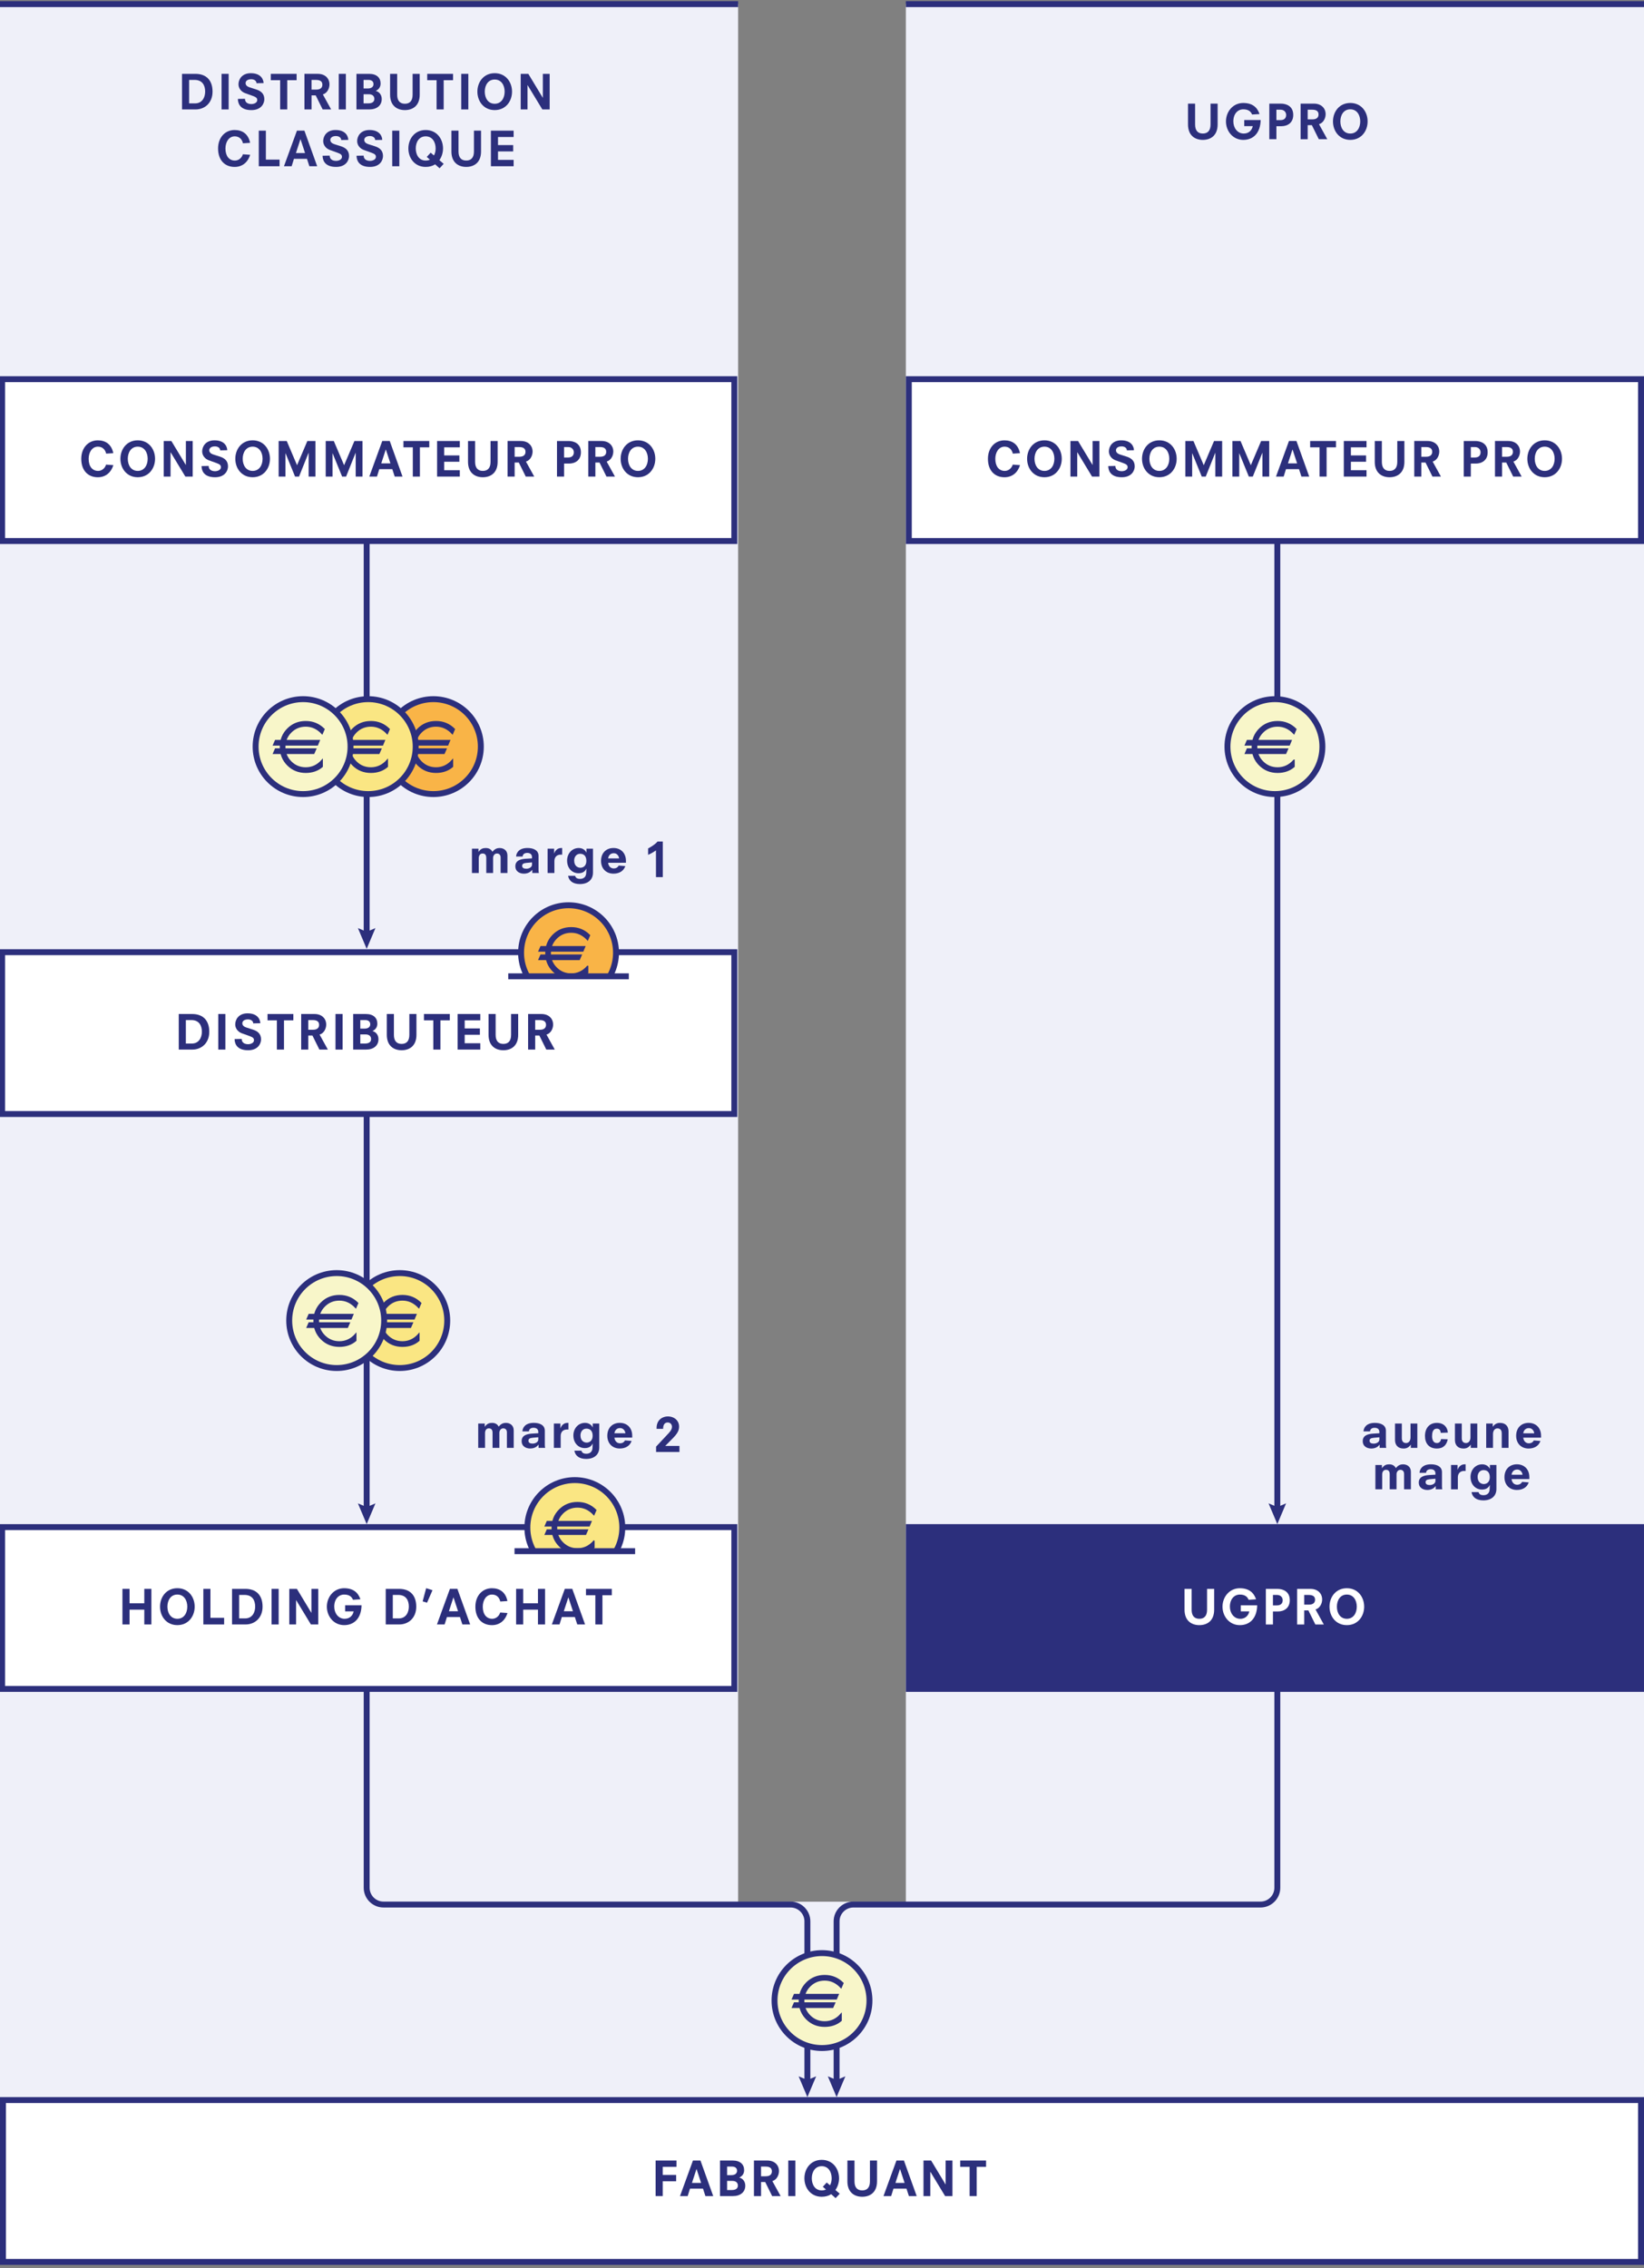 <?xml version="1.0" encoding="utf-8"?>
<!-- Generator: Adobe Illustrator 16.0.4, SVG Export Plug-In . SVG Version: 6.00 Build 0)  -->
<!DOCTYPE svg PUBLIC "-//W3C//DTD SVG 1.1//EN" "http://www.w3.org/Graphics/SVG/1.1/DTD/svg11.dtd">
<svg version="1.1" id="Calque_1" xmlns="http://www.w3.org/2000/svg" xmlns:xlink="http://www.w3.org/1999/xlink" x="0px" y="0px"
	 width="277.795px" height="383.243px" viewBox="0 11.802 277.795 383.243" enable-background="new 0 11.802 277.795 383.243"
	 xml:space="preserve">
<rect x="0" y="11.802" width="277.795" height="383.243" fill="#808080" stroke="none"/>
<rect x="25.511" y="333.15" fill="#EFF0F9" width="226.771" height="50.031"/>
<rect y="12.5" fill="#EFF0F9" width="124.724" height="354.858"/>
<rect x="153.069" y="12.5" fill="#EFF0F9" width="124.726" height="354.858"/>
<path fill="#FFFFFF" d="M277.295,394.02c0-9.115,0-18.23,0-27.346c-92.271,0-184.524,0-276.795,0v27.346
	C92.771,394.02,185.024,394.02,277.295,394.02"/>
<g>
	<path fill="#2C2F7C" d="M110.784,376.885h3.525v1.071h-2.326v1.367h2.271v1.071h-2.271v2.502h-1.199V376.885L110.784,376.885z"/>
	<path fill="#2C2F7C" d="M118.791,381.642h-2.199l-0.393,1.255h-1.295l2.189-6.013h1.265l2.159,6.013h-1.319L118.791,381.642z
		 M117.703,378.332h-0.017l-0.761,2.334h1.545L117.703,378.332z"/>
	<path fill="#2C2F7C" d="M121.664,376.885h2.135c1.279,0,1.942,0.656,1.942,1.631c0,0.664-0.376,1.039-0.808,1.239v0.016
		c0.535,0.129,1,0.616,1,1.367c0,1.104-0.848,1.759-2.088,1.759h-2.182V376.885L121.664,376.885z M123.59,379.355
		c0.567,0,0.951-0.256,0.951-0.735c0-0.496-0.367-0.711-0.848-0.711h-0.831v1.446H123.59z M123.654,381.874
		c0.76,0,1.031-0.336,1.031-0.76c0-0.385-0.239-0.783-0.936-0.783h-0.888v1.543H123.654z"/>
	<path fill="#2C2F7C" d="M129.303,380.523H128.6v2.375H127.4v-6.013h2.246c1.264,0,1.982,0.792,1.982,1.791
		c0,0.632-0.344,1.455-1.119,1.688l1.398,2.534h-1.431L129.303,380.523z M129.398,379.547c0.824,0,1.031-0.44,1.031-0.824
		c0-0.432-0.207-0.814-1.07-0.814h-0.76v1.639H129.398z"/>
	<path fill="#2C2F7C" d="M133.199,376.885h1.199v6.013h-1.199V376.885z"/>
	<path fill="#2C2F7C" d="M140.453,382.577c-0.464,0.288-1,0.432-1.6,0.432c-1.871,0-2.928-1.503-2.928-3.118
		c0-1.614,1.057-3.118,2.928-3.118s2.927,1.504,2.927,3.118c0,0.711-0.226,1.439-0.616,1.976l0.729,0.624l-0.695,0.751
		L140.453,382.577z M139.693,380.602l0.552,0.473c0.191-0.32,0.287-0.761,0.287-1.185c0-1.08-0.56-2.047-1.679-2.047
		s-1.68,0.967-1.68,2.047s0.561,2.047,1.68,2.047c0.24,0,0.544-0.063,0.712-0.151l-0.528-0.464L139.693,380.602z"/>
	<path fill="#2C2F7C" d="M146.998,376.885h1.199v3.519c0,1.879-1.191,2.605-2.503,2.605s-2.503-0.728-2.503-2.605v-3.519h1.199
		v3.526c0,1,0.447,1.526,1.304,1.526s1.304-0.527,1.304-1.526V376.885z"/>
	<path fill="#2C2F7C" d="M153.174,381.642h-2.199l-0.393,1.255h-1.295l2.19-6.013h1.264l2.158,6.013h-1.317L153.174,381.642z
		 M152.086,378.332h-0.016l-0.76,2.334h1.543L152.086,378.332z"/>
	<path fill="#2C2F7C" d="M157.215,378.796h-0.017v4.102h-1.151v-6.013h1.287l2.438,4.038h0.017v-4.038h1.15v6.013H159.7
		L157.215,378.796z"/>
	<path fill="#2C2F7C" d="M163.84,377.956h-1.584v-1.071h4.365v1.071h-1.582v4.94h-1.199V377.956L163.84,377.956z"/>
</g>
<path fill="none" stroke="#2C2F7C" d="M277.295,394.02c0-9.115,0-18.23,0-27.346c-92.271,0-184.524,0-276.795,0v27.346
	C92.771,394.02,185.024,394.02,277.295,394.02z"/>
<line fill="none" stroke="#2C2F7C" x1="124.724" y1="12.5" x2="0" y2="12.5"/>
<line fill="none" stroke="#2C2F7C" x1="277.795" y1="12.5" x2="153.069" y2="12.5"/>
<g>
	<path fill="#2C2F7C" d="M204.551,29.313h1.199v3.52c0,1.879-1.191,2.605-2.504,2.605c-1.312,0-2.502-0.728-2.502-2.605v-3.52h1.199
		v3.526c0,0.999,0.447,1.527,1.303,1.527c0.856,0,1.305-0.528,1.305-1.527V29.313z"/>
	<path fill="#2C2F7C" d="M210.246,32.088h2.774c-0.048,2.23-1.278,3.351-2.935,3.351c-1.783,0-2.928-1.504-2.928-3.117
		c0-1.615,1.145-3.119,2.928-3.119c1.975,0,2.519,1.23,2.742,1.871l-1.256,0.08c-0.215-0.527-0.646-0.88-1.486-0.88
		c-0.943,0-1.68,0.769-1.68,2.048c0,1.078,0.681,2.047,1.76,2.047c0.968,0,1.414-0.688,1.519-1.256h-1.438V32.088z"/>
	<path fill="#2C2F7C" d="M214.48,29.313h1.959c0.943,0,2.086,0.433,2.086,1.911c0,1.383-1.031,1.902-1.99,1.902h-0.854v2.199h-1.198
		v-6.013H214.48z M216.351,32.103c0.792,0,0.976-0.479,0.976-0.879c0-0.408-0.278-0.888-0.967-0.888h-0.68v1.767H216.351z"/>
	<path fill="#2C2F7C" d="M221.671,32.951h-0.703v2.375h-1.199v-6.014h2.246c1.265,0,1.983,0.792,1.983,1.791
		c0,0.633-0.344,1.455-1.119,1.688l1.398,2.534h-1.432L221.671,32.951z M221.767,31.975c0.824,0,1.032-0.438,1.032-0.822
		c0-0.433-0.208-0.815-1.072-0.815h-0.759v1.639L221.767,31.975L221.767,31.975z"/>
	<path fill="#2C2F7C" d="M228.166,29.201c1.871,0,2.928,1.504,2.928,3.119c0,1.613-1.057,3.117-2.928,3.117
		c-1.87,0-2.926-1.504-2.926-3.117C225.24,30.705,226.296,29.201,228.166,29.201z M228.166,30.273c-1.118,0-1.678,0.968-1.678,2.048
		c0,1.078,0.56,2.047,1.678,2.047c1.119,0,1.68-0.969,1.68-2.047C229.846,31.24,229.285,30.273,228.166,30.273z"/>
</g>
<g>
	<g>
		<g>
			<path fill="none" stroke="#2C2F7C" d="M215.836,271.823v58.975c0,1.559-1.274,2.834-2.835,2.834H144.2
				c-1.561,0-2.836,1.274-2.836,2.834v27.315"/>
			<g>
				<polygon fill="#2C2F7C" points="139.883,362.656 141.364,363.286 142.846,362.656 141.364,366.168 				"/>
			</g>
		</g>
	</g>
	<g>
		<g>
			<line fill="none" stroke="#2C2F7C" x1="215.836" y1="77.89" x2="215.836" y2="266.96"/>
			<g>
				<polygon fill="#2C2F7C" points="214.354,265.836 215.836,266.466 217.317,265.836 215.836,269.348 				"/>
			</g>
		</g>
	</g>
</g>
<g>
	<g>
		<g>
			<path fill="none" stroke="#2C2F7C" d="M61.959,273.686v57.111c0,1.559,1.274,2.834,2.835,2.834h68.8
				c1.56,0,2.835,1.274,2.835,2.834v27.315"/>
			<g>
				<polygon fill="#2C2F7C" points="134.947,362.656 136.429,363.286 137.91,362.656 136.429,366.168 				"/>
			</g>
		</g>
	</g>
	<g>
		<g>
			<line fill="none" stroke="#2C2F7C" x1="61.959" y1="176.002" x2="61.959" y2="266.964"/>
			<g>
				<polygon fill="#2C2F7C" points="60.478,265.84 61.959,266.47 63.44,265.84 61.959,269.352 				"/>
			</g>
		</g>
	</g>
	<g>
		<g>
			<line fill="none" stroke="#2C2F7C" x1="61.959" y1="103.225" x2="61.959" y2="169.753"/>
			<g>
				<polygon fill="#2C2F7C" points="60.478,168.63 61.959,169.259 63.44,168.63 61.959,172.141 				"/>
			</g>
		</g>
	</g>
</g>
<path fill="#F8F6C9" d="M138.897,357.878c4.43,0,8.021-3.591,8.021-8.021s-3.591-8.021-8.021-8.021
	c-4.431,0-8.021,3.591-8.021,8.021S134.467,357.878,138.897,357.878"/>
<circle fill="none" stroke="#2C2F7C" cx="138.897" cy="349.858" r="8.021"/>
<path fill="#2C2F7C" d="M142.116,352.173c-0.767,0.865-1.688,1.298-2.765,1.298c-0.992,0-1.832-0.344-2.521-1.033
	c-0.688-0.689-1.034-1.529-1.034-2.521s0.347-1.831,1.034-2.52c0.689-0.689,1.529-1.034,2.521-1.034
	c1.055,0,1.977,0.424,2.765,1.272l0.312-0.717c-0.846-0.845-1.869-1.267-3.076-1.267c-1.208,0-2.219,0.41-3.038,1.228
	c-0.818,0.819-1.229,1.831-1.229,3.037c0,1.207,0.409,2.219,1.229,3.037c0.818,0.819,1.83,1.228,3.038,1.228
	c1.098,0,2.02-0.32,2.765-0.963L142.116,352.173 M141.014,350.274h-6.768l-0.311,0.711h6.766L141.014,350.274z M141.605,348.852
	h-7.359l-0.311,0.711h7.373L141.605,348.852z"/>
<polygon fill="none" stroke="#2C2F7C" stroke-width="0.25" points="141.605,348.852 134.246,348.852 133.936,349.563 
	141.311,349.563 "/>
<polygon fill="none" stroke="#2C2F7C" stroke-width="0.25" points="141.014,350.274 134.246,350.274 133.938,350.985 
	140.702,350.985 "/>
<path fill="none" stroke="#2C2F7C" stroke-width="0.25" d="M142.117,352.173c-0.768,0.866-1.688,1.299-2.766,1.299
	c-0.992,0-1.832-0.345-2.521-1.033c-0.688-0.689-1.034-1.529-1.034-2.521s0.347-1.831,1.034-2.521
	c0.689-0.689,1.529-1.034,2.521-1.034c1.056,0,1.978,0.425,2.766,1.273l0.311-0.718c-0.845-0.844-1.869-1.266-3.076-1.266
	c-1.206,0-2.219,0.409-3.038,1.227c-0.818,0.819-1.229,1.831-1.229,3.038c0,1.206,0.409,2.218,1.229,3.037
	c0.818,0.818,1.832,1.228,3.038,1.228c1.099,0,2.021-0.32,2.766-0.963L142.117,352.173L142.117,352.173z"/>
<g>
	<g>
		<g>
			<path fill="#2C2F7C" d="M233.129,255.928h-0.016c-0.384,0.503-0.927,0.646-1.405,0.646c-0.648,0-1.439-0.319-1.439-1.255
				c0-0.438,0.143-1.167,1.75-1.263l1.063-0.064v-0.191c0-0.488-0.304-0.729-0.808-0.729c-0.473,0-0.752,0.24-0.775,0.608h-1.104
				c0.039-0.632,0.486-1.439,1.926-1.439c1.017,0,1.863,0.385,1.863,1.327v2.383c0,0.217,0.022,0.36,0.056,0.513h-1.111V255.928
				L233.129,255.928z M233.082,254.673l-0.96,0.088c-0.527,0.048-0.703,0.208-0.703,0.504c0,0.368,0.336,0.479,0.721,0.479
				c0.357,0,0.942-0.199,0.942-0.694V254.673L233.082,254.673z"/>
			<path fill="#2C2F7C" d="M238.394,255.928h-0.017c-0.345,0.496-0.752,0.646-1.216,0.646c-0.991,0-1.438-0.64-1.438-1.431v-2.791
				h1.15v2.503c0,0.591,0.359,0.792,0.721,0.792c0.463,0,0.75-0.399,0.75-0.959v-2.335h1.151v4.11h-1.103L238.394,255.928
				L238.394,255.928z"/>
			<path fill="#2C2F7C" d="M243.448,253.929c-0.023-0.576-0.359-0.711-0.663-0.711c-0.712,0-0.8,0.751-0.8,1.279
				c0,0.543,0.192,1.15,0.792,1.15c0.438,0,0.663-0.271,0.728-0.672l1.127,0.04c-0.176,0.903-0.721,1.559-1.823,1.559
				c-1.342,0-2.021-0.862-2.021-2.126c0-1.318,0.752-2.207,1.999-2.207c1.223,0,1.807,0.769,1.861,1.64L243.448,253.929z"/>
			<path fill="#2C2F7C" d="M248.521,255.928h-0.018c-0.344,0.496-0.75,0.646-1.215,0.646c-0.992,0-1.439-0.64-1.439-1.431v-2.791
				h1.152v2.503c0,0.591,0.359,0.792,0.719,0.792c0.465,0,0.752-0.399,0.752-0.959v-2.335h1.15v4.11h-1.102V255.928L248.521,255.928
				z"/>
			<path fill="#2C2F7C" d="M253.751,253.961c0-0.593-0.359-0.792-0.719-0.792c-0.463,0-0.752,0.398-0.752,0.959v2.335h-1.15v-4.11
				h1.104v0.536h0.016c0.344-0.496,0.752-0.647,1.217-0.647c0.99,0,1.438,0.641,1.438,1.432v2.791h-1.15v-2.503H253.751z"/>
			<path fill="#2C2F7C" d="M257.392,254.736c0.049,0.48,0.345,0.959,0.961,0.959c0.352,0,0.662-0.168,0.822-0.487l1.119,0.088
				c-0.279,0.84-1.031,1.278-1.998,1.278c-1.24,0-2.104-0.847-2.104-2.158c0-1.327,0.863-2.176,2.104-2.176
				c1.239,0,2.104,0.849,2.104,2.176v0.319L257.392,254.736L257.392,254.736z M259.247,254.001
				c-0.039-0.399-0.344-0.879-0.895-0.879c-0.602,0-0.896,0.416-0.96,0.879H259.247z"/>
		</g>
		<g>
			<path fill="#2C2F7C" d="M237.248,260.817c0-0.319-0.177-0.646-0.615-0.646c-0.439,0-0.655,0.407-0.655,0.734v2.56h-1.151v-2.535
				c0-0.432-0.145-0.759-0.624-0.759c-0.472,0-0.647,0.398-0.647,0.799v2.495h-1.149v-4.11h1.103v0.536h0.017
				c0.368-0.543,0.769-0.647,1.239-0.647c0.271,0,0.814,0.072,1.104,0.641c0.408-0.544,0.863-0.641,1.207-0.641
				c0.704,0,1.328,0.408,1.328,1.271v2.95h-1.15v-2.647H237.248z"/>
			<path fill="#2C2F7C" d="M242.6,262.928h-0.016c-0.384,0.503-0.928,0.646-1.406,0.646c-0.647,0-1.439-0.319-1.439-1.255
				c0-0.438,0.145-1.167,1.751-1.263l1.063-0.064v-0.191c0-0.488-0.305-0.729-0.809-0.729c-0.472,0-0.752,0.24-0.775,0.608h-1.104
				c0.04-0.632,0.487-1.439,1.928-1.439c1.016,0,1.862,0.385,1.862,1.327v2.383c0,0.217,0.021,0.36,0.055,0.513h-1.109
				L242.6,262.928L242.6,262.928z M242.553,261.673l-0.959,0.088c-0.528,0.048-0.705,0.208-0.705,0.504
				c0,0.368,0.336,0.479,0.721,0.479c0.359,0,0.943-0.199,0.943-0.694V261.673z"/>
			<path fill="#2C2F7C" d="M245.187,259.354h1.104v0.792h0.016c0.217-0.583,0.641-0.903,1.184-0.903h0.16v1.119h-0.256
				c-0.592,0-1.057,0.36-1.057,1.088v2.016h-1.15V259.354L245.187,259.354z"/>
			<path fill="#2C2F7C" d="M251.753,259.354h1.104v4.046c0,1.239-0.896,1.936-2.207,1.936c-1.184,0-1.848-0.536-1.998-1.399h1.184
				c0.096,0.312,0.295,0.521,0.846,0.521c0.4,0,1-0.167,1.033-0.991l0.031-0.704l-0.016-0.017c-0.266,0.568-0.744,0.761-1.328,0.761
				c-1.031,0-1.918-0.809-1.918-2.144c0-1.15,0.799-2.119,1.967-2.119c0.623,0,1.088,0.32,1.287,0.761h0.016V259.354
				L251.753,259.354z M250.679,260.217c-0.613,0-0.998,0.512-0.998,1.143c0,0.992,0.68,1.215,1.039,1.215
				c0.305,0,1.016-0.144,1.016-1.175C251.735,260.649,251.36,260.217,250.679,260.217z"/>
			<path fill="#2C2F7C" d="M255.417,261.736c0.047,0.48,0.344,0.959,0.959,0.959c0.353,0,0.664-0.168,0.823-0.487l1.119,0.088
				c-0.28,0.84-1.031,1.278-1.999,1.278c-1.238,0-2.104-0.847-2.104-2.158c0-1.327,0.863-2.176,2.104-2.176s2.104,0.849,2.104,2.176
				v0.319L255.417,261.736L255.417,261.736z M257.271,261.001c-0.039-0.399-0.344-0.879-0.895-0.879
				c-0.602,0-0.896,0.416-0.961,0.879H257.271z"/>
		</g>
	</g>
	<rect x="153.069" y="269.348" fill="#2C2F7C" width="124.725" height="28.346"/>
	<g>
		<path fill="#FFFFFF" d="M203.964,280.292h1.199v3.518c0,1.879-1.189,2.606-2.502,2.606s-2.504-0.729-2.504-2.606v-3.518h1.199
			v3.526c0,1,0.449,1.526,1.305,1.526s1.303-0.527,1.303-1.526V280.292L203.964,280.292z"/>
		<path fill="#FFFFFF" d="M209.661,283.067h2.773c-0.047,2.23-1.279,3.35-2.934,3.35c-1.783,0-2.928-1.503-2.928-3.118
			s1.145-3.118,2.928-3.118c1.975,0,2.518,1.231,2.74,1.871l-1.254,0.08c-0.217-0.528-0.646-0.879-1.486-0.879
			c-0.943,0-1.68,0.768-1.68,2.047c0,1.08,0.68,2.047,1.758,2.047c0.969,0,1.416-0.688,1.521-1.255h-1.439V283.067L209.661,283.067z
			"/>
		<path fill="#FFFFFF" d="M213.896,280.292h1.957c0.945,0,2.088,0.432,2.088,1.911c0,1.383-1.031,1.903-1.99,1.903h-0.855v2.198
			h-1.199V280.292L213.896,280.292z M215.765,283.082c0.793,0,0.977-0.48,0.977-0.879c0-0.408-0.279-0.888-0.967-0.888h-0.68v1.767
			H215.765z"/>
		<path fill="#FFFFFF" d="M221.085,283.93h-0.703v2.375h-1.199v-6.013h2.246c1.264,0,1.982,0.792,1.982,1.791
			c0,0.632-0.344,1.455-1.119,1.687l1.398,2.535h-1.43L221.085,283.93z M221.181,282.954c0.824,0,1.033-0.44,1.033-0.824
			c0-0.432-0.209-0.814-1.072-0.814h-0.76v1.639H221.181z"/>
		<path fill="#FFFFFF" d="M227.581,280.18c1.871,0,2.928,1.503,2.928,3.118s-1.057,3.118-2.928,3.118s-2.928-1.503-2.928-3.118
			S225.71,280.18,227.581,280.18z M227.581,281.251c-1.119,0-1.68,0.967-1.68,2.047s0.561,2.047,1.68,2.047s1.68-0.967,1.68-2.047
			S228.7,281.251,227.581,281.251z"/>
	</g>
	<path fill="#FFFFFF" d="M277.294,103.225c0-9.115,0-18.23,0-27.346c-41.24,0-82.484,0-123.725,0v27.346
		C194.808,103.225,236.054,103.225,277.294,103.225"/>
	<g>
		<path fill="#2C2F7C" d="M171.14,88.455c-0.176-0.774-0.703-1.175-1.391-1.175c-0.977,0-1.566,0.937-1.566,2.056
			c0,1.271,0.623,2.039,1.598,2.039c0.576,0,1.137-0.385,1.346-1.063l1.229,0.088c-0.414,1.343-1.391,2.047-2.621,2.047
			c-1.631,0-2.799-1.104-2.799-3.118c0-1.814,1.143-3.117,2.799-3.117c1.264,0,2.303,0.624,2.613,2.167L171.14,88.455z"/>
		<path fill="#2C2F7C" d="M176.485,86.21c1.871,0,2.926,1.503,2.926,3.117c0,1.615-1.055,3.118-2.926,3.118
			s-2.928-1.503-2.928-3.118C173.558,87.713,174.612,86.21,176.485,86.21z M176.485,87.281c-1.119,0-1.68,0.967-1.68,2.047
			s0.561,2.047,1.68,2.047s1.678-0.967,1.678-2.047S177.604,87.281,176.485,87.281z"/>
		<path fill="#2C2F7C" d="M182.046,88.233h-0.018v4.103h-1.15v-6.014h1.287l2.438,4.038h0.016v-4.038h1.152v6.014h-1.24
			L182.046,88.233z"/>
		<path fill="#2C2F7C" d="M190.411,87.905c0-0.416-0.398-0.671-0.879-0.671c-0.6,0-0.959,0.265-0.959,0.664
			c0,0.416,0.398,0.616,0.695,0.711l1.104,0.353c0.801,0.256,1.367,0.719,1.367,1.646c0,0.735-0.527,1.839-2.189,1.839
			c-2.088,0-2.279-1.351-2.279-1.887l1.199-0.024c0,0.641,0.504,0.888,1.088,0.888c0.406,0,0.982-0.2,0.982-0.664
			c0-0.32-0.137-0.488-0.729-0.704l-1.311-0.472c-0.664-0.24-1.127-0.824-1.127-1.504c0-0.768,0.525-1.87,2.086-1.87
			c1.854,0,2.15,1.23,2.15,1.671L190.411,87.905z"/>
		<path fill="#2C2F7C" d="M195.901,86.21c1.871,0,2.926,1.503,2.926,3.117c0,1.615-1.055,3.118-2.926,3.118
			s-2.928-1.503-2.928-3.118C192.974,87.713,194.028,86.21,195.901,86.21z M195.901,87.281c-1.119,0-1.68,0.967-1.68,2.047
			s0.561,2.047,1.68,2.047s1.678-0.967,1.678-2.047S197.021,87.281,195.901,87.281z"/>
		<path fill="#2C2F7C" d="M205.362,88.321h-0.016l-1.607,4.015h-0.672l-1.605-3.935h-0.018v3.935h-1.15v-6.014h1.367l1.742,4.094
			l1.742-4.094h1.367v6.014h-1.15V88.321z"/>
		<path fill="#2C2F7C" d="M213.315,88.321H213.3l-1.607,4.015h-0.672l-1.607-3.935h-0.016v3.935h-1.15v-6.014h1.367l1.742,4.094
			l1.742-4.094h1.367v6.014h-1.15V88.321z"/>
		<path fill="#2C2F7C" d="M219.499,91.078H217.3l-0.393,1.256h-1.295l2.191-6.014h1.264l2.158,6.014h-1.318L219.499,91.078z
			 M218.411,87.769h-0.016l-0.76,2.334h1.543L218.411,87.769z"/>
		<path fill="#2C2F7C" d="M222.966,87.393h-1.584v-1.071h4.365v1.071h-1.582v4.941h-1.199V87.393L222.966,87.393z"/>
		<path fill="#2C2F7C" d="M227.069,86.322h3.838v1.071h-2.639v1.367h2.566v1.071h-2.566v1.432h2.639v1.071h-3.838V86.322z"/>
		<path fill="#2C2F7C" d="M236.106,86.322h1.201v3.519c0,1.879-1.191,2.605-2.504,2.605s-2.502-0.728-2.502-2.605v-3.519h1.199
			v3.526c0,1,0.447,1.527,1.303,1.527s1.303-0.528,1.303-1.527V86.322L236.106,86.322z"/>
		<path fill="#2C2F7C" d="M240.876,89.96h-0.703v2.375h-1.199v-6.014h2.246c1.264,0,1.982,0.792,1.982,1.791
			c0,0.632-0.344,1.455-1.119,1.688l1.398,2.535h-1.43L240.876,89.96z M240.972,88.984c0.824,0,1.033-0.439,1.033-0.824
			c0-0.432-0.209-0.814-1.072-0.814h-0.76v1.639H240.972z"/>
		<path fill="#2C2F7C" d="M247.333,86.322h1.959c0.943,0,2.086,0.433,2.086,1.911c0,1.383-1.031,1.903-1.99,1.903h-0.855v2.199
			h-1.197v-6.014H247.333z M249.202,89.112c0.793,0,0.977-0.479,0.977-0.879c0-0.408-0.279-0.888-0.967-0.888h-0.68v1.767H249.202z"
			/>
		<path fill="#2C2F7C" d="M254.517,89.96h-0.703v2.375h-1.199v-6.014h2.246c1.264,0,1.982,0.792,1.982,1.791
			c0,0.632-0.344,1.455-1.119,1.688l1.398,2.535h-1.432L254.517,89.96z M254.612,88.984c0.824,0,1.031-0.439,1.031-0.824
			c0-0.432-0.207-0.814-1.072-0.814h-0.758v1.639H254.612z"/>
		<path fill="#2C2F7C" d="M261.013,86.21c1.871,0,2.926,1.503,2.926,3.117c0,1.615-1.055,3.118-2.926,3.118
			s-2.928-1.503-2.928-3.118C258.085,87.713,259.142,86.21,261.013,86.21z M261.013,87.281c-1.119,0-1.68,0.967-1.68,2.047
			s0.561,2.047,1.68,2.047s1.678-0.967,1.678-2.047S262.132,87.281,261.013,87.281z"/>
	</g>
	<path fill="none" stroke="#2C2F7C" d="M277.294,103.225c0-9.115,0-18.23,0-27.346c-41.24,0-82.484,0-123.725,0v27.346
		C194.808,103.225,236.054,103.225,277.294,103.225z"/>
	<path fill="#F8F6C9" d="M215.431,145.985c4.43,0,8.021-3.592,8.021-8.021c0-4.429-3.592-8.02-8.021-8.02
		c-4.432,0-8.021,3.591-8.021,8.02C207.409,142.393,210.999,145.985,215.431,145.985"/>
	<circle fill="none" stroke="#2C2F7C" cx="215.431" cy="137.965" r="8.02"/>
	<path fill="#2C2F7C" d="M218.647,140.281c-0.766,0.864-1.688,1.298-2.764,1.298c-0.992,0-1.832-0.344-2.521-1.033
		c-0.688-0.689-1.033-1.53-1.033-2.521c0-0.991,0.346-1.831,1.033-2.521c0.689-0.688,1.529-1.034,2.521-1.034
		c1.055,0,1.977,0.424,2.764,1.273l0.312-0.717c-0.846-0.846-1.869-1.268-3.076-1.268s-2.219,0.41-3.037,1.229
		s-1.229,1.831-1.229,3.037c0,1.207,0.408,2.219,1.229,3.038c0.818,0.817,1.83,1.227,3.037,1.227c1.098,0,2.021-0.321,2.766-0.963
		v-1.046 M217.544,138.38h-6.766l-0.311,0.711h6.766L217.544,138.38z M218.14,136.957h-7.359l-0.312,0.711h7.375L218.14,136.957z"/>
	<polygon fill="none" stroke="#2C2F7C" stroke-width="0.25" points="218.14,136.957 210.778,136.957 210.468,137.668 
		217.843,137.668 	"/>
	<polygon fill="none" stroke="#2C2F7C" stroke-width="0.25" points="217.544,138.379 210.778,138.379 210.47,139.091 
		217.233,139.091 	"/>
	<path fill="none" stroke="#2C2F7C" stroke-width="0.25" d="M218.649,140.281c-0.768,0.866-1.689,1.299-2.766,1.299
		c-0.992,0-1.832-0.345-2.521-1.034c-0.688-0.688-1.033-1.529-1.033-2.52c0-0.991,0.346-1.831,1.033-2.521
		c0.689-0.688,1.529-1.034,2.521-1.034c1.055,0,1.977,0.426,2.766,1.274l0.311-0.718c-0.844-0.845-1.871-1.267-3.076-1.267
		s-2.219,0.409-3.037,1.228s-1.229,1.831-1.229,3.038c0,1.206,0.408,2.219,1.229,3.037c0.818,0.818,1.832,1.228,3.037,1.228
		c1.1,0,2.021-0.321,2.766-0.963V140.281L218.649,140.281z"/>
</g>
<g>
	<path fill="#FAE683" d="M67.55,242.97c4.43,0,8.021-3.591,8.021-8.021c0-4.429-3.591-8.02-8.021-8.02s-8.021,3.591-8.021,8.02
		C59.529,239.379,63.12,242.97,67.55,242.97"/>
	<circle fill="none" stroke="#2C2F7C" cx="67.55" cy="234.95" r="8.021"/>
	<path fill="#2C2F7C" d="M70.769,237.265c-0.766,0.866-1.688,1.299-2.766,1.299c-0.99,0-1.83-0.345-2.521-1.034
		c-0.688-0.689-1.034-1.529-1.034-2.521s0.346-1.831,1.034-2.521c0.69-0.688,1.53-1.033,2.521-1.033
		c1.056,0,1.978,0.424,2.766,1.272l0.312-0.717c-0.847-0.844-1.871-1.267-3.076-1.267c-1.207,0-2.221,0.409-3.039,1.228
		c-0.817,0.819-1.228,1.831-1.228,3.037c0,1.207,0.409,2.219,1.228,3.038c0.818,0.817,1.832,1.228,3.039,1.228
		c1.098,0,2.02-0.32,2.765-0.963L70.769,237.265 M69.665,235.365h-6.767l-0.312,0.712h6.767L69.665,235.365z M70.259,233.943h-7.36
		l-0.312,0.711h7.375L70.259,233.943z"/>
	<polygon fill="none" stroke="#2C2F7C" stroke-width="0.25" points="70.259,233.943 62.898,233.943 62.587,234.654 69.962,234.654 	
		"/>
	<polygon fill="none" stroke="#2C2F7C" stroke-width="0.25" points="69.665,235.365 62.898,235.365 62.589,236.076 69.354,236.076 	
		"/>
	<path fill="none" stroke="#2C2F7C" stroke-width="0.25" d="M70.77,237.265c-0.767,0.866-1.688,1.299-2.767,1.299
		c-0.99,0-1.83-0.345-2.521-1.034c-0.688-0.688-1.033-1.528-1.033-2.52s0.345-1.831,1.033-2.521
		c0.688-0.688,1.528-1.033,2.521-1.033c1.057,0,1.979,0.425,2.767,1.272l0.312-0.717c-0.846-0.844-1.871-1.266-3.076-1.266
		c-1.207,0-2.221,0.408-3.037,1.227c-0.819,0.819-1.229,1.831-1.229,3.038c0,1.206,0.409,2.218,1.229,3.037
		c0.816,0.817,1.83,1.228,3.037,1.228c1.099,0,2.021-0.32,2.766-0.963L70.77,237.265L70.77,237.265z"/>
	<path fill="#F9B447" d="M73.229,145.985c4.431,0,8.021-3.592,8.021-8.021c0-4.429-3.591-8.02-8.021-8.02
		c-4.431,0-8.021,3.591-8.021,8.02C65.208,142.393,68.798,145.985,73.229,145.985"/>
	<circle fill="none" stroke="#2C2F7C" cx="73.229" cy="137.965" r="8.02"/>
	<path fill="#2C2F7C" d="M76.447,140.281c-0.766,0.864-1.688,1.298-2.765,1.298c-0.991,0-1.831-0.344-2.521-1.033
		c-0.688-0.689-1.033-1.53-1.033-2.521c0-0.991,0.345-1.831,1.033-2.521c0.689-0.688,1.529-1.034,2.521-1.034
		c1.055,0,1.979,0.424,2.765,1.273l0.312-0.717c-0.844-0.846-1.869-1.268-3.075-1.268c-1.207,0-2.22,0.41-3.038,1.229
		c-0.816,0.818-1.227,1.831-1.227,3.037c0,1.207,0.408,2.219,1.227,3.038c0.818,0.817,1.831,1.227,3.038,1.227
		c1.098,0,2.021-0.321,2.765-0.963L76.447,140.281 M75.343,138.38h-6.766l-0.311,0.711h6.766L75.343,138.38z M75.938,136.957h-7.36
		l-0.311,0.711h7.374L75.938,136.957z"/>
	<polygon fill="none" stroke="#2C2F7C" stroke-width="0.25" points="75.938,136.957 68.577,136.957 68.267,137.668 75.641,137.668 	
		"/>
	<polygon fill="none" stroke="#2C2F7C" stroke-width="0.25" points="75.343,138.379 68.577,138.379 68.267,139.091 75.032,139.091 	
		"/>
	<path fill="none" stroke="#2C2F7C" stroke-width="0.25" d="M76.448,140.281c-0.768,0.866-1.689,1.299-2.767,1.299
		c-0.991,0-1.831-0.345-2.521-1.034c-0.688-0.688-1.033-1.529-1.033-2.52c0-0.991,0.345-1.831,1.033-2.521
		c0.688-0.688,1.528-1.034,2.521-1.034c1.056,0,1.979,0.426,2.767,1.274l0.311-0.718c-0.844-0.845-1.871-1.267-3.076-1.267
		c-1.206,0-2.219,0.409-3.037,1.228s-1.229,1.831-1.229,3.038c0,1.206,0.41,2.218,1.229,3.037c0.818,0.818,1.831,1.228,3.037,1.228
		c1.099,0,2.021-0.321,2.767-0.963L76.448,140.281L76.448,140.281z"/>
	<path fill="#FAE683" d="M62.22,145.985c4.43,0,8.021-3.592,8.021-8.021c0-4.429-3.592-8.02-8.021-8.02
		c-4.43,0-8.021,3.591-8.021,8.02C54.199,142.393,57.79,145.985,62.22,145.985"/>
	<circle fill="none" stroke="#2C2F7C" cx="62.22" cy="137.965" r="8.02"/>
	<path fill="#2C2F7C" d="M65.438,140.281c-0.766,0.864-1.688,1.298-2.766,1.298c-0.99,0-1.83-0.344-2.521-1.033
		c-0.688-0.689-1.032-1.53-1.032-2.521c0-0.991,0.344-1.831,1.032-2.521c0.69-0.688,1.53-1.034,2.521-1.034
		c1.056,0,1.978,0.424,2.766,1.273l0.312-0.717c-0.847-0.846-1.871-1.268-3.076-1.268c-1.207,0-2.219,0.41-3.039,1.229
		c-0.817,0.818-1.227,1.831-1.227,3.037c0,1.207,0.408,2.219,1.227,3.038c0.82,0.817,1.832,1.227,3.039,1.227
		c1.098,0,2.02-0.321,2.765-0.963L65.438,140.281 M64.335,138.38h-6.768l-0.311,0.711h6.767L64.335,138.38z M64.929,136.957h-7.361
		l-0.311,0.711h7.375L64.929,136.957z"/>
	<polygon fill="none" stroke="#2C2F7C" stroke-width="0.25" points="64.929,136.957 57.567,136.957 57.257,137.668 64.632,137.668 	
		"/>
	<polygon fill="none" stroke="#2C2F7C" stroke-width="0.25" points="64.335,138.379 57.567,138.379 57.257,139.091 64.023,139.091 	
		"/>
	<path fill="none" stroke="#2C2F7C" stroke-width="0.25" d="M65.438,140.281c-0.768,0.866-1.688,1.299-2.766,1.299
		c-0.991,0-1.832-0.345-2.521-1.034c-0.688-0.688-1.033-1.529-1.033-2.52c0-0.991,0.346-1.831,1.033-2.521
		c0.689-0.688,1.529-1.034,2.521-1.034c1.056,0,1.978,0.426,2.766,1.274l0.311-0.718c-0.845-0.845-1.869-1.267-3.076-1.267
		c-1.205,0-2.219,0.409-3.037,1.228s-1.228,1.831-1.228,3.038c0,1.206,0.408,2.218,1.228,3.037c0.818,0.818,1.832,1.228,3.037,1.228
		c1.1,0,2.021-0.321,2.767-0.963L65.438,140.281L65.438,140.281z"/>
	<path fill="#F8F6C9" d="M51.212,145.985c4.43,0,8.021-3.592,8.021-8.021c0-4.429-3.591-8.02-8.021-8.02
		c-4.431,0-8.021,3.591-8.021,8.02C43.19,142.393,46.782,145.985,51.212,145.985"/>
	<circle fill="none" stroke="#2C2F7C" cx="51.212" cy="137.965" r="8.02"/>
	<path fill="#2C2F7C" d="M54.432,140.281c-0.767,0.864-1.688,1.298-2.767,1.298c-0.99,0-1.83-0.344-2.521-1.033
		c-0.688-0.689-1.034-1.53-1.034-2.521c0-0.991,0.346-1.831,1.034-2.521c0.69-0.688,1.53-1.034,2.521-1.034
		c1.055,0,1.978,0.424,2.767,1.273l0.311-0.717c-0.846-0.846-1.87-1.268-3.075-1.268c-1.207,0-2.221,0.41-3.039,1.229
		c-0.817,0.818-1.228,1.831-1.228,3.037c0,1.207,0.409,2.219,1.228,3.038c0.818,0.817,1.832,1.227,3.039,1.227
		c1.098,0,2.02-0.321,2.766-0.963L54.432,140.281 M53.327,138.38H46.56l-0.311,0.711h6.767L53.327,138.38z M53.921,136.957H46.56
		l-0.311,0.711h7.375L53.921,136.957z"/>
	<polygon fill="none" stroke="#2C2F7C" stroke-width="0.25" points="53.921,136.957 46.56,136.957 46.251,137.668 53.624,137.668 	
		"/>
	<polygon fill="none" stroke="#2C2F7C" stroke-width="0.25" points="53.327,138.379 46.56,138.379 46.251,139.091 53.016,139.091 	
		"/>
	<path fill="none" stroke="#2C2F7C" stroke-width="0.25" d="M54.431,140.281c-0.768,0.866-1.688,1.299-2.766,1.299
		c-0.992,0-1.832-0.345-2.521-1.034c-0.688-0.688-1.034-1.529-1.034-2.52c0-0.991,0.347-1.831,1.034-2.521
		c0.689-0.688,1.529-1.034,2.521-1.034c1.055,0,1.978,0.426,2.766,1.274l0.311-0.718c-0.845-0.845-1.869-1.267-3.076-1.267
		c-1.205,0-2.22,0.409-3.037,1.228c-0.818,0.818-1.229,1.831-1.229,3.038c0,1.206,0.409,2.218,1.229,3.037
		c0.817,0.818,1.832,1.228,3.037,1.228c1.1,0,2.021-0.321,2.767-0.963L54.431,140.281L54.431,140.281z"/>
	<path fill="#F8F6C9" d="M56.891,242.97c4.43,0,8.021-3.591,8.021-8.021c0-4.429-3.591-8.02-8.021-8.02
		c-4.431,0-8.021,3.591-8.021,8.02C48.87,239.379,52.462,242.97,56.891,242.97"/>
	<circle fill="none" stroke="#2C2F7C" cx="56.891" cy="234.95" r="8.021"/>
	<path fill="#2C2F7C" d="M60.109,237.265c-0.767,0.866-1.688,1.299-2.765,1.299c-0.991,0-1.832-0.345-2.521-1.034
		S53.79,236,53.79,235.009s0.344-1.831,1.033-2.521c0.689-0.688,1.529-1.033,2.521-1.033c1.055,0,1.977,0.424,2.765,1.272
		l0.312-0.717c-0.844-0.844-1.869-1.267-3.076-1.267s-2.219,0.409-3.037,1.228c-0.818,0.819-1.227,1.831-1.227,3.037
		c0,1.207,0.407,2.219,1.227,3.038c0.818,0.817,1.83,1.228,3.037,1.228c1.099,0,2.021-0.32,2.766-0.963L60.109,237.265
		 M59.005,235.365h-6.768l-0.311,0.712h6.767L59.005,235.365z M59.6,233.943h-7.361l-0.31,0.711h7.373L59.6,233.943z"/>
	<polygon fill="none" stroke="#2C2F7C" stroke-width="0.25" points="59.6,233.943 52.238,233.943 51.929,234.654 59.302,234.654 	
		"/>
	<polygon fill="none" stroke="#2C2F7C" stroke-width="0.25" points="59.005,235.365 52.238,235.365 51.929,236.076 58.694,236.076 	
		"/>
	<path fill="none" stroke="#2C2F7C" stroke-width="0.25" d="M60.109,237.265c-0.767,0.866-1.688,1.299-2.767,1.299
		c-0.99,0-1.83-0.345-2.521-1.034c-0.688-0.688-1.032-1.528-1.032-2.52s0.344-1.831,1.032-2.521
		c0.688-0.688,1.529-1.033,2.521-1.033c1.057,0,1.979,0.425,2.767,1.272l0.312-0.717c-0.844-0.844-1.871-1.266-3.076-1.266
		c-1.207,0-2.219,0.408-3.037,1.227c-0.819,0.819-1.229,1.831-1.229,3.038c0,1.206,0.408,2.218,1.229,3.037
		c0.818,0.817,1.83,1.228,3.037,1.228c1.099,0,2.021-0.32,2.766-0.963L60.109,237.265L60.109,237.265z"/>
	<path fill="#FFFFFF" d="M124.082,200.05c0-9.115,0-18.231,0-27.346c-41.24,0-82.483,0-123.726,0v27.346
		C41.599,200.05,82.842,200.05,124.082,200.05"/>
	<g>
		<path fill="#2C2F7C" d="M30.204,183.148h2.264c1.821,0,2.894,1.071,2.894,3.007c0,1.919-1.327,3.006-2.862,3.006h-2.294
			L30.204,183.148L30.204,183.148z M32.419,188.138c1.23,0,1.694-1.055,1.694-1.991c0-1.008-0.433-1.975-1.791-1.975h-0.919v3.966
			H32.419z"/>
		<path fill="#2C2F7C" d="M36.884,183.148h1.199v6.014h-1.199V183.148z"/>
		<path fill="#2C2F7C" d="M42.786,184.731c0-0.416-0.4-0.671-0.88-0.671c-0.601,0-0.959,0.265-0.959,0.664
			c0,0.416,0.399,0.616,0.694,0.711l1.104,0.353c0.8,0.256,1.367,0.719,1.367,1.646c0,0.735-0.526,1.839-2.19,1.839
			c-2.086,0-2.279-1.351-2.279-1.887l1.199-0.023c0,0.64,0.504,0.887,1.088,0.887c0.408,0,0.983-0.2,0.983-0.664
			c0-0.32-0.136-0.488-0.728-0.704l-1.312-0.472c-0.664-0.24-1.127-0.824-1.127-1.503c0-0.769,0.527-1.871,2.088-1.871
			c1.854,0,2.149,1.23,2.149,1.671L42.786,184.731z"/>
		<path fill="#2C2F7C" d="M46.787,184.22h-1.583v-1.071h4.365v1.071h-1.583v4.941h-1.199V184.22z"/>
		<path fill="#2C2F7C" d="M52.794,186.787h-0.703v2.375h-1.199v-6.014h2.246c1.265,0,1.983,0.792,1.983,1.791
			c0,0.633-0.344,1.455-1.12,1.688l1.399,2.535H53.97L52.794,186.787z M52.89,185.811c0.824,0,1.031-0.439,1.031-0.823
			c0-0.433-0.207-0.815-1.07-0.815h-0.76v1.639H52.89z"/>
		<path fill="#2C2F7C" d="M56.691,183.148h1.198v6.014h-1.198V183.148z"/>
		<path fill="#2C2F7C" d="M59.683,183.148h2.136c1.278,0,1.942,0.656,1.942,1.632c0,0.664-0.377,1.039-0.809,1.238v0.017
			c0.536,0.128,1,0.615,1,1.367c0,1.104-0.848,1.759-2.087,1.759h-2.183V183.148L59.683,183.148z M61.61,185.619
			c0.566,0,0.951-0.256,0.951-0.736c0-0.496-0.368-0.711-0.848-0.711h-0.832v1.447H61.61z M61.675,188.138
			c0.76,0,1.03-0.336,1.03-0.76c0-0.384-0.239-0.783-0.935-0.783h-0.889v1.543H61.675z"/>
		<path fill="#2C2F7C" d="M69.169,183.148h1.2v3.519c0,1.879-1.19,2.605-2.503,2.605s-2.503-0.728-2.503-2.605v-3.519h1.198v3.526
			c0,1,0.449,1.527,1.305,1.527s1.303-0.528,1.303-1.527V183.148z"/>
		<path fill="#2C2F7C" d="M73.22,184.22h-1.584v-1.071h4.365v1.071h-1.582v4.941H73.22V184.22z"/>
		<path fill="#2C2F7C" d="M77.323,183.148h3.838v1.071h-2.639v1.367h2.566v1.072h-2.566v1.431h2.639v1.071h-3.838V183.148z"/>
		<path fill="#2C2F7C" d="M86.36,183.148h1.199v3.519c0,1.879-1.19,2.605-2.502,2.605c-1.312,0-2.504-0.728-2.504-2.605v-3.519
			h1.199v3.526c0,1,0.448,1.527,1.305,1.527c0.855,0,1.303-0.528,1.303-1.527V183.148z"/>
		<path fill="#2C2F7C" d="M91.138,186.787h-0.703v2.375h-1.199v-6.014h2.246c1.264,0,1.982,0.792,1.982,1.791
			c0,0.633-0.344,1.455-1.119,1.688l1.398,2.535h-1.432L91.138,186.787z M91.233,185.811c0.824,0,1.031-0.439,1.031-0.823
			c0-0.433-0.207-0.815-1.07-0.815h-0.76v1.639H91.233z"/>
	</g>
	<path fill="none" stroke="#2C2F7C" d="M124.082,200.05c0-9.115,0-18.231,0-27.346c-41.24,0-82.483,0-123.726,0v27.346
		C41.599,200.05,82.842,200.05,124.082,200.05z"/>
	<path fill="#FFFFFF" d="M124.082,103.225c0-9.115,0-18.23,0-27.346c-41.24,0-82.483,0-123.726,0v27.346
		C41.599,103.225,82.842,103.225,124.082,103.225"/>
	<g>
		<path fill="#2C2F7C" d="M17.938,88.455c-0.177-0.774-0.705-1.175-1.393-1.175c-0.975,0-1.566,0.937-1.566,2.056
			c0,1.271,0.623,2.039,1.6,2.039c0.576,0,1.136-0.385,1.344-1.063l1.23,0.088c-0.416,1.343-1.392,2.047-2.623,2.047
			c-1.631,0-2.799-1.104-2.799-3.118c0-1.814,1.145-3.117,2.799-3.117c1.265,0,2.304,0.624,2.615,2.167L17.938,88.455z"/>
		<path fill="#2C2F7C" d="M23.274,86.21c1.871,0,2.927,1.503,2.927,3.117c0,1.615-1.056,3.118-2.927,3.118s-2.928-1.503-2.928-3.118
			C20.347,87.713,21.403,86.21,23.274,86.21z M23.274,87.281c-1.119,0-1.68,0.967-1.68,2.047s0.561,2.047,1.68,2.047
			s1.679-0.967,1.679-2.047S24.394,87.281,23.274,87.281z"/>
		<path fill="#2C2F7C" d="M28.835,88.233h-0.016v4.103h-1.151v-6.014h1.287l2.438,4.038h0.016v-4.038h1.15v6.014h-1.238
			L28.835,88.233z"/>
		<path fill="#2C2F7C" d="M37.202,87.905c0-0.416-0.4-0.671-0.881-0.671c-0.6,0-0.959,0.265-0.959,0.664
			c0,0.416,0.399,0.616,0.695,0.711l1.104,0.353c0.8,0.256,1.366,0.719,1.366,1.646c0,0.735-0.526,1.839-2.189,1.839
			c-2.087,0-2.279-1.351-2.279-1.887l1.199-0.024c0,0.641,0.504,0.888,1.088,0.888c0.407,0,0.983-0.2,0.983-0.664
			c0-0.32-0.136-0.488-0.728-0.704l-1.312-0.472c-0.664-0.24-1.127-0.824-1.127-1.504c0-0.768,0.527-1.87,2.087-1.87
			c1.854,0,2.149,1.23,2.149,1.671L37.202,87.905z"/>
		<path fill="#2C2F7C" d="M42.69,86.21c1.871,0,2.927,1.503,2.927,3.117c0,1.615-1.056,3.118-2.927,3.118s-2.928-1.503-2.928-3.118
			C39.763,87.713,40.819,86.21,42.69,86.21z M42.69,87.281c-1.119,0-1.68,0.967-1.68,2.047s0.561,2.047,1.68,2.047
			s1.679-0.967,1.679-2.047S43.81,87.281,42.69,87.281z"/>
		<path fill="#2C2F7C" d="M52.151,88.321h-0.015l-1.606,4.015h-0.672l-1.606-3.935h-0.017v3.935h-1.15v-6.014h1.367l1.742,4.094
			l1.742-4.094h1.367v6.014h-1.15v-4.015H52.151z"/>
		<path fill="#2C2F7C" d="M60.104,88.321h-0.016l-1.607,4.015h-0.67l-1.607-3.935h-0.016v3.935h-1.151v-6.014h1.366l1.742,4.094
			l1.744-4.094h1.366v6.014h-1.151V88.321z"/>
		<path fill="#2C2F7C" d="M66.289,91.078H64.09l-0.392,1.256h-1.295l2.189-6.014h1.264l2.16,6.014h-1.32L66.289,91.078z
			 M65.202,87.769h-0.018l-0.76,2.334h1.544L65.202,87.769z"/>
		<path fill="#2C2F7C" d="M69.754,87.393h-1.583v-1.071h4.365v1.071h-1.583v4.941h-1.199V87.393z"/>
		<path fill="#2C2F7C" d="M73.858,86.322h3.838v1.071h-2.639v1.367h2.566v1.071h-2.566v1.432h2.639v1.071h-3.838V86.322z"/>
		<path fill="#2C2F7C" d="M82.89,86.322h1.199v3.519c0,1.879-1.191,2.605-2.503,2.605s-2.503-0.728-2.503-2.605v-3.519h1.199v3.526
			c0,1,0.447,1.527,1.304,1.527s1.304-0.528,1.304-1.527V86.322z"/>
		<path fill="#2C2F7C" d="M87.666,89.96h-0.703v2.375h-1.198v-6.014h2.245c1.265,0,1.983,0.792,1.983,1.791
			c0,0.632-0.344,1.455-1.119,1.688l1.398,2.535h-1.432L87.666,89.96z M87.762,88.984c0.824,0,1.032-0.439,1.032-0.824
			c0-0.432-0.208-0.814-1.072-0.814h-0.759v1.639H87.762z"/>
		<path fill="#2C2F7C" d="M94.114,86.322h1.959c0.943,0,2.087,0.433,2.087,1.911c0,1.383-1.031,1.903-1.99,1.903h-0.854v2.199
			h-1.199v-6.014H94.114z M95.985,89.112c0.791,0,0.976-0.479,0.976-0.879c0-0.408-0.278-0.888-0.967-0.888h-0.681v1.767H95.985z"/>
		<path fill="#2C2F7C" d="M101.306,89.96h-0.703v2.375h-1.199v-6.014h2.246c1.265,0,1.983,0.792,1.983,1.791
			c0,0.632-0.344,1.455-1.12,1.688l1.399,2.535h-1.431L101.306,89.96z M101.401,88.984c0.824,0,1.031-0.439,1.031-0.824
			c0-0.432-0.207-0.814-1.07-0.814h-0.76v1.639H101.401z"/>
		<path fill="#2C2F7C" d="M107.801,86.21c1.871,0,2.927,1.503,2.927,3.117c0,1.615-1.056,3.118-2.927,3.118
			c-1.87,0-2.927-1.503-2.927-3.118C104.874,87.713,105.931,86.21,107.801,86.21z M107.801,87.281c-1.118,0-1.679,0.967-1.679,2.047
			s0.561,2.047,1.679,2.047c1.119,0,1.679-0.967,1.679-2.047S108.92,87.281,107.801,87.281z"/>
	</g>
	<path fill="none" stroke="#2C2F7C" d="M124.082,103.225c0-9.115,0-18.23,0-27.346c-41.24,0-82.483,0-123.726,0v27.346
		C41.599,103.225,82.842,103.225,124.082,103.225z"/>
	<path fill="#FFFFFF" d="M124.082,297.195c0-9.114,0-18.23,0-27.346c-41.24,0-82.483,0-123.726,0v27.346
		C41.599,297.195,82.842,297.195,124.082,297.195"/>
	<g>
		<path fill="#2C2F7C" d="M24.384,283.8H21.89v2.502H20.69v-6.013h1.199v2.438h2.494v-2.438h1.198v6.013h-1.198V283.8z"/>
		<path fill="#2C2F7C" d="M29.968,280.178c1.871,0,2.928,1.503,2.928,3.118s-1.057,3.118-2.928,3.118s-2.927-1.503-2.927-3.118
			S28.097,280.178,29.968,280.178z M29.968,281.249c-1.119,0-1.679,0.967-1.679,2.047s0.56,2.047,1.679,2.047s1.68-0.967,1.68-2.047
			S31.087,281.249,29.968,281.249z"/>
		<path fill="#2C2F7C" d="M34.361,280.29h1.198v4.893h2.312v1.12h-3.51V280.29z"/>
		<path fill="#2C2F7C" d="M39.21,280.29h2.262c1.822,0,2.896,1.071,2.896,3.006c0,1.919-1.328,3.006-2.862,3.006H39.21V280.29
			L39.21,280.29z M41.423,285.28c1.231,0,1.695-1.056,1.695-1.991c0-1.008-0.432-1.975-1.791-1.975h-0.919v3.966H41.423z"/>
		<path fill="#2C2F7C" d="M45.888,280.29h1.199v6.013h-1.199V280.29z"/>
		<path fill="#2C2F7C" d="M50.048,282.201h-0.016v4.102h-1.15v-6.013h1.287l2.438,4.038h0.016v-4.038h1.151v6.013h-1.239
			L50.048,282.201z"/>
		<path fill="#2C2F7C" d="M58.319,283.065h2.773c-0.047,2.23-1.278,3.35-2.935,3.35c-1.783,0-2.927-1.503-2.927-3.118
			s1.144-3.118,2.927-3.118c1.976,0,2.519,1.231,2.742,1.871l-1.255,0.08c-0.217-0.528-0.647-0.879-1.487-0.879
			c-0.942,0-1.679,0.768-1.679,2.047c0,1.08,0.68,2.047,1.759,2.047c0.968,0,1.415-0.688,1.521-1.255h-1.439V283.065z"/>
		<path fill="#2C2F7C" d="M65.177,280.29h2.264c1.822,0,2.895,1.071,2.895,3.006c0,1.919-1.328,3.006-2.863,3.006h-2.293v-6.012
			H65.177z M67.392,285.28c1.229,0,1.693-1.056,1.693-1.991c0-1.008-0.432-1.975-1.791-1.975h-0.919v3.966H67.392z"/>
		<path fill="#2C2F7C" d="M73.08,280.514l-0.92,2.11l-0.743-0.224l0.592-2.224L73.08,280.514z"/>
		<path fill="#2C2F7C" d="M77.72,285.047h-2.199l-0.393,1.255h-1.295l2.19-6.013h1.264l2.159,6.013h-1.318L77.72,285.047z
			 M76.632,281.738h-0.017l-0.76,2.334h1.544L76.632,281.738z"/>
		<path fill="#2C2F7C" d="M84.534,282.425c-0.176-0.774-0.703-1.175-1.393-1.175c-0.976,0-1.565,0.936-1.565,2.055
			c0,1.271,0.623,2.039,1.599,2.039c0.576,0,1.137-0.384,1.344-1.062l1.23,0.088c-0.414,1.343-1.391,2.047-2.621,2.047
			c-1.632,0-2.8-1.104-2.8-3.118c0-1.814,1.144-3.118,2.8-3.118c1.264,0,2.303,0.624,2.613,2.167L84.534,282.425z"/>
		<path fill="#2C2F7C" d="M90.902,283.8h-2.494v2.502H87.21v-6.013h1.198v2.438h2.494v-2.438h1.198v6.013h-1.198V283.8z"/>
		<path fill="#2C2F7C" d="M97.136,285.047h-2.199l-0.393,1.255h-1.295l2.19-6.013h1.264l2.159,6.013h-1.318L97.136,285.047z
			 M96.048,281.738h-0.017l-0.761,2.334h1.545L96.048,281.738z"/>
		<path fill="#2C2F7C" d="M100.599,281.362h-1.582v-1.071h4.365v1.071h-1.584v4.94h-1.199V281.362z"/>
	</g>
	<path fill="none" stroke="#2C2F7C" d="M124.082,297.195c0-9.114,0-18.23,0-27.346c-41.24,0-82.483,0-123.726,0v27.346
		C41.599,297.195,82.842,297.195,124.082,297.195z"/>
	<g>
		<path fill="#FAE683" d="M97.132,277.951c4.43,0,8.021-3.591,8.021-8.02c0-4.431-3.591-8.021-8.021-8.021
			c-4.432,0-8.021,3.591-8.021,8.021C89.109,274.361,92.7,277.951,97.132,277.951"/>
		<circle fill="none" stroke="#2C2F7C" cx="97.132" cy="269.931" r="8.021"/>
		<path fill="#2C2F7C" d="M100.351,272.246c-0.768,0.865-1.689,1.298-2.766,1.298c-0.992,0-1.832-0.344-2.521-1.033
			c-0.688-0.689-1.034-1.529-1.034-2.521s0.347-1.831,1.034-2.52c0.689-0.689,1.529-1.034,2.521-1.034
			c1.055,0,1.977,0.424,2.766,1.272l0.311-0.717c-0.846-0.845-1.869-1.267-3.076-1.267s-2.22,0.41-3.037,1.228
			c-0.818,0.819-1.229,1.831-1.229,3.037c0,1.207,0.409,2.219,1.229,3.038c0.817,0.818,1.83,1.227,3.037,1.227
			c1.098,0,2.021-0.32,2.766-0.963V272.246 M99.245,270.347h-6.766l-0.311,0.711h6.766L99.245,270.347z M99.841,268.925h-7.36
			l-0.312,0.711h7.375L99.841,268.925z"/>
		<polygon fill="none" stroke="#2C2F7C" stroke-width="0.25" points="99.841,268.925 92.479,268.925 92.169,269.636 99.544,269.636 
					"/>
		<polygon fill="none" stroke="#2C2F7C" stroke-width="0.25" points="99.245,270.347 92.479,270.347 92.169,271.058 98.935,271.058 
					"/>
		<path fill="none" stroke="#2C2F7C" stroke-width="0.25" d="M100.349,272.246c-0.766,0.866-1.688,1.299-2.766,1.299
			c-0.99,0-1.83-0.345-2.521-1.033c-0.688-0.689-1.034-1.529-1.034-2.521s0.346-1.831,1.034-2.521s1.528-1.034,2.521-1.034
			c1.057,0,1.979,0.425,2.766,1.273l0.311-0.718c-0.844-0.844-1.869-1.266-3.074-1.266c-1.207,0-2.221,0.409-3.037,1.227
			c-0.819,0.819-1.229,1.831-1.229,3.038c0,1.206,0.409,2.219,1.229,3.037c0.816,0.819,1.83,1.229,3.037,1.229
			c1.098,0,2.021-0.321,2.766-0.964v-1.047H100.349z"/>
		<g>
			<path fill="#2C2F7C" d="M85.653,253.813c0-0.32-0.178-0.648-0.616-0.648s-0.655,0.408-0.655,0.736v2.559H83.23v-2.534
				c0-0.433-0.146-0.761-0.624-0.761c-0.473,0-0.646,0.4-0.646,0.8v2.495h-1.152v-4.109h1.104v0.536h0.017
				c0.367-0.543,0.768-0.647,1.238-0.647c0.272,0,0.815,0.072,1.104,0.64c0.407-0.543,0.862-0.64,1.207-0.64
				c0.704,0,1.327,0.408,1.327,1.271v2.949h-1.15v-2.646H85.653z"/>
			<path fill="#2C2F7C" d="M91.005,255.924h-0.016c-0.384,0.504-0.928,0.646-1.406,0.646c-0.647,0-1.439-0.32-1.439-1.255
				c0-0.439,0.144-1.167,1.751-1.263l1.063-0.064v-0.192c0-0.487-0.305-0.728-0.809-0.728c-0.473,0-0.752,0.24-0.775,0.607h-1.104
				c0.04-0.632,0.486-1.439,1.927-1.439c1.017,0,1.863,0.384,1.863,1.327v2.383c0,0.216,0.022,0.36,0.056,0.512h-1.111V255.924z
				 M90.958,254.667l-0.961,0.088c-0.527,0.049-0.703,0.208-0.703,0.505c0,0.367,0.336,0.479,0.721,0.479
				c0.359,0,0.943-0.2,0.943-0.695V254.667z"/>
			<path fill="#2C2F7C" d="M93.591,252.35h1.104v0.792h0.017c0.215-0.583,0.639-0.903,1.184-0.903h0.16v1.12H95.8
				c-0.592,0-1.057,0.359-1.057,1.087v2.015h-1.15v-4.11H93.591z"/>
			<path fill="#2C2F7C" d="M100.157,252.35h1.104v4.046c0,1.239-0.896,1.935-2.207,1.935c-1.184,0-1.848-0.536-1.998-1.398h1.184
				c0.096,0.312,0.296,0.52,0.848,0.52c0.399,0,1-0.168,1.031-0.992l0.031-0.704l-0.016-0.016c-0.265,0.568-0.744,0.76-1.328,0.76
				c-1.03,0-1.918-0.808-1.918-2.143c0-1.151,0.8-2.119,1.967-2.119c0.624,0,1.087,0.32,1.287,0.76h0.017L100.157,252.35
				L100.157,252.35z M99.085,253.212c-0.615,0-0.998,0.513-0.998,1.144c0,0.992,0.68,1.215,1.039,1.215
				c0.303,0,1.016-0.144,1.016-1.175C100.14,253.645,99.765,253.212,99.085,253.212z"/>
			<path fill="#2C2F7C" d="M103.822,254.732c0.048,0.479,0.345,0.959,0.96,0.959c0.352,0,0.663-0.168,0.823-0.488l1.118,0.088
				c-0.279,0.84-1.03,1.279-1.998,1.279c-1.239,0-2.104-0.848-2.104-2.159c0-1.327,0.863-2.175,2.104-2.175s2.104,0.848,2.104,2.175
				v0.32L103.822,254.732L103.822,254.732z M105.677,253.996c-0.039-0.399-0.344-0.88-0.896-0.88c-0.601,0-0.896,0.416-0.96,0.88
				H105.677z"/>
		</g>
		<g>
			<g>
				<path fill="#2C2F7C" d="M110.859,256.257l2.167-2.318c0.415-0.457,0.521-0.744,0.521-1.047c0-0.352-0.24-0.721-0.713-0.721
					c-0.486,0-0.782,0.336-0.782,1.072h-1.104v-0.129c0-1.447,1.071-1.967,1.887-1.967c1.129,0,1.912,0.734,1.912,1.711
					c0,0.752-0.32,1.254-1.319,2.246l-1.022,1.031h2.405v1.023h-3.948v-0.902H110.859z"/>
			</g>
		</g>
		<rect x="81.186" y="273.918" fill="#FFFFFF" width="31.89" height="6.012"/>
		<line fill="none" stroke="#2C2F7C" x1="86.942" y1="273.918" x2="107.318" y2="273.918"/>
	</g>
	<g>
		<path fill="#F9B447" d="M96.069,180.814c4.43,0,8.021-3.591,8.021-8.021c0-4.429-3.591-8.02-8.021-8.02
			c-4.432,0-8.021,3.591-8.021,8.02C88.047,177.221,91.638,180.814,96.069,180.814"/>
		<circle fill="none" stroke="#2C2F7C" cx="96.069" cy="172.793" r="8.021"/>
		<path fill="#2C2F7C" d="M99.288,175.109c-0.768,0.866-1.689,1.299-2.766,1.299c-0.992,0-1.832-0.345-2.521-1.034
			c-0.688-0.689-1.034-1.53-1.034-2.521c0-0.991,0.347-1.831,1.034-2.521c0.689-0.688,1.529-1.034,2.521-1.034
			c1.055,0,1.977,0.424,2.766,1.273l0.311-0.717c-0.846-0.845-1.869-1.268-3.076-1.268s-2.22,0.41-3.037,1.229
			c-0.818,0.818-1.229,1.831-1.229,3.037c0,1.207,0.409,2.219,1.229,3.038c0.817,0.817,1.83,1.226,3.037,1.226
			c1.098,0,2.021-0.321,2.766-0.961V175.109 M98.183,173.209h-6.766l-0.311,0.711h6.766L98.183,173.209z M98.778,171.786h-7.36
			l-0.312,0.711h7.375L98.778,171.786z"/>
		<polygon fill="none" stroke="#2C2F7C" stroke-width="0.25" points="98.778,171.786 91.417,171.786 91.106,172.497 98.481,172.497 
					"/>
		<polygon fill="none" stroke="#2C2F7C" stroke-width="0.25" points="98.183,173.208 91.416,173.208 91.106,173.92 97.872,173.92 		
			"/>
		<path fill="none" stroke="#2C2F7C" stroke-width="0.25" d="M99.286,175.109c-0.766,0.866-1.688,1.299-2.766,1.299
			c-0.99,0-1.83-0.345-2.521-1.034c-0.688-0.688-1.034-1.529-1.034-2.52c0-0.991,0.346-1.831,1.034-2.521
			c0.688-0.688,1.528-1.034,2.521-1.034c1.057,0,1.979,0.426,2.766,1.274l0.311-0.718c-0.844-0.845-1.869-1.267-3.074-1.267
			c-1.207,0-2.221,0.409-3.037,1.228c-0.819,0.818-1.229,1.831-1.229,3.038c0,1.206,0.409,2.218,1.229,3.037
			c0.816,0.817,1.83,1.227,3.037,1.227c1.098,0,2.021-0.321,2.766-0.962v-1.047H99.286z"/>
		<g>
			<path fill="#2C2F7C" d="M84.591,156.673c0-0.319-0.178-0.647-0.616-0.647s-0.655,0.408-0.655,0.735v2.56h-1.151v-2.535
				c0-0.432-0.146-0.76-0.624-0.76c-0.473,0-0.646,0.399-0.646,0.8v2.495h-1.152v-4.11h1.104v0.536h0.017
				c0.367-0.543,0.768-0.646,1.238-0.646c0.272,0,0.815,0.071,1.104,0.64c0.407-0.543,0.862-0.64,1.207-0.64
				c0.704,0,1.327,0.407,1.327,1.271v2.95h-1.15v-2.647H84.591z"/>
			<path fill="#2C2F7C" d="M89.942,158.784h-0.016c-0.384,0.504-0.928,0.647-1.406,0.647c-0.647,0-1.439-0.32-1.439-1.256
				c0-0.438,0.144-1.167,1.751-1.263l1.063-0.063v-0.192c0-0.488-0.305-0.729-0.809-0.729c-0.473,0-0.752,0.24-0.775,0.607h-1.104
				c0.04-0.631,0.486-1.439,1.927-1.439c1.017,0,1.863,0.385,1.863,1.327v2.384c0,0.216,0.022,0.359,0.056,0.512h-1.111V158.784z
				 M89.896,157.529l-0.961,0.088c-0.527,0.048-0.703,0.208-0.703,0.504c0,0.368,0.336,0.479,0.721,0.479
				c0.359,0,0.943-0.2,0.943-0.695V157.529z"/>
			<path fill="#2C2F7C" d="M92.528,155.21h1.104v0.792h0.017c0.215-0.583,0.639-0.902,1.184-0.902h0.16v1.119h-0.256
				c-0.592,0-1.057,0.359-1.057,1.088v2.015h-1.15v-4.111H92.528z"/>
			<path fill="#2C2F7C" d="M99.095,155.21h1.104v4.046c0,1.239-0.896,1.936-2.207,1.936c-1.184,0-1.848-0.536-1.998-1.399h1.184
				c0.096,0.312,0.296,0.521,0.848,0.521c0.399,0,1-0.168,1.031-0.992l0.031-0.704l-0.016-0.016c-0.265,0.567-0.744,0.76-1.328,0.76
				c-1.03,0-1.918-0.809-1.918-2.144c0-1.15,0.8-2.118,1.967-2.118c0.624,0,1.087,0.319,1.287,0.76h0.017L99.095,155.21
				L99.095,155.21z M98.022,156.074c-0.615,0-0.998,0.512-0.998,1.143c0,0.992,0.68,1.216,1.039,1.216
				c0.303,0,1.016-0.145,1.016-1.176C99.077,156.505,98.702,156.074,98.022,156.074z"/>
			<path fill="#2C2F7C" d="M102.76,157.593c0.048,0.479,0.345,0.959,0.96,0.959c0.352,0,0.663-0.168,0.823-0.487l1.118,0.088
				c-0.279,0.84-1.03,1.279-1.998,1.279c-1.239,0-2.104-0.849-2.104-2.159c0-1.327,0.863-2.176,2.104-2.176s2.104,0.849,2.104,2.176
				v0.319L102.76,157.593L102.76,157.593z M104.614,156.858c-0.039-0.4-0.344-0.88-0.896-0.88c-0.601,0-0.896,0.416-0.96,0.88
				H104.614z"/>
		</g>
		<rect x="80.123" y="176.779" fill="#FFFFFF" width="31.89" height="6.011"/>
		<line fill="none" stroke="#2C2F7C" x1="85.88" y1="176.779" x2="106.256" y2="176.779"/>
		<g>
			<path fill="#2C2F7C" d="M110.842,155.5c-0.319,0.224-0.768,0.512-1.327,0.751v-1.079c0.376-0.208,1.12-0.608,1.592-1.167h0.888
				v6.013h-1.151L110.842,155.5L110.842,155.5z"/>
		</g>
	</g>
</g>
<g>
	<path fill="#2C2F7C" d="M30.756,24.281h2.263c1.822,0,2.896,1.07,2.896,3.006c0,1.919-1.328,3.007-2.863,3.007h-2.294
		L30.756,24.281L30.756,24.281z M32.97,29.27c1.231,0,1.695-1.055,1.695-1.99c0-1.008-0.432-1.975-1.791-1.975h-0.919v3.965H32.97z"
		/>
	<path fill="#2C2F7C" d="M37.437,24.281h1.198v6.013h-1.198V24.281z"/>
	<path fill="#2C2F7C" d="M43.338,25.864c0-0.415-0.399-0.671-0.88-0.671c-0.6,0-0.959,0.264-0.959,0.663
		c0,0.416,0.398,0.616,0.695,0.712l1.104,0.354c0.801,0.256,1.367,0.719,1.367,1.646c0,0.735-0.527,1.839-2.189,1.839
		c-2.088,0-2.279-1.351-2.279-1.887l1.199-0.024c0,0.642,0.504,0.889,1.088,0.889c0.406,0,0.982-0.2,0.982-0.663
		c0-0.32-0.136-0.488-0.729-0.704l-1.312-0.472c-0.664-0.24-1.127-0.824-1.127-1.504c0-0.768,0.527-1.87,2.086-1.87
		c1.854,0,2.151,1.23,2.151,1.671L43.338,25.864z"/>
	<path fill="#2C2F7C" d="M47.339,25.352h-1.583v-1.07h4.365v1.07h-1.583v4.94h-1.199V25.352z"/>
	<path fill="#2C2F7C" d="M53.346,27.919h-0.702v2.373h-1.199v-6.012h2.246c1.264,0,1.982,0.791,1.982,1.791
		c0,0.631-0.344,1.455-1.119,1.688l1.398,2.533h-1.432L53.346,27.919z M53.44,26.944c0.824,0,1.033-0.438,1.033-0.824
		c0-0.432-0.209-0.813-1.072-0.813h-0.76v1.639L53.44,26.944L53.44,26.944z"/>
	<path fill="#2C2F7C" d="M57.243,24.281h1.199v6.013h-1.199V24.281z"/>
	<path fill="#2C2F7C" d="M60.235,24.281h2.135c1.279,0,1.941,0.655,1.941,1.631c0,0.664-0.375,1.039-0.808,1.239v0.017
		c0.536,0.128,1,0.615,1,1.366c0,1.104-0.849,1.76-2.087,1.76h-2.184v-6.013H60.235z M62.162,26.752c0.567,0,0.95-0.257,0.95-0.736
		c0-0.496-0.367-0.711-0.848-0.711h-0.83v1.447H62.162z M62.226,29.27c0.76,0,1.031-0.336,1.031-0.76
		c0-0.384-0.238-0.783-0.936-0.783h-0.887v1.543H62.226z"/>
	<path fill="#2C2F7C" d="M69.722,24.281h1.199V27.8c0,1.879-1.191,2.605-2.503,2.605s-2.503-0.728-2.503-2.605v-3.519h1.199v3.525
		c0,1,0.447,1.526,1.304,1.526s1.304-0.526,1.304-1.526V24.281z"/>
	<path fill="#2C2F7C" d="M73.771,25.352h-1.582v-1.07h4.364v1.07H74.97v4.94h-1.199V25.352z"/>
	<path fill="#2C2F7C" d="M77.938,24.281h1.199v6.013h-1.199V24.281z"/>
	<path fill="#2C2F7C" d="M83.593,24.169c1.871,0,2.928,1.503,2.928,3.117c0,1.615-1.057,3.118-2.928,3.118s-2.927-1.503-2.927-3.118
		C80.666,25.672,81.722,24.169,83.593,24.169z M83.593,25.24c-1.119,0-1.679,0.967-1.679,2.047s0.56,2.047,1.679,2.047
		s1.68-0.967,1.68-2.047S84.712,25.24,83.593,25.24z"/>
	<path fill="#2C2F7C" d="M89.153,26.192h-0.016v4.102h-1.15v-6.012h1.287l2.438,4.037h0.016v-4.037h1.151v6.012h-1.237
		L89.153,26.192z"/>
</g>
<g>
	<path fill="#2C2F7C" d="M41.054,36.016c-0.176-0.775-0.703-1.176-1.392-1.176c-0.976,0-1.566,0.936-1.566,2.056
		c0,1.271,0.623,2.038,1.599,2.038c0.576,0,1.137-0.383,1.345-1.062l1.229,0.088c-0.414,1.344-1.391,2.048-2.621,2.048
		c-1.631,0-2.799-1.104-2.799-3.119c0-1.814,1.143-3.118,2.799-3.118c1.264,0,2.303,0.624,2.613,2.167L41.054,36.016z"/>
	<path fill="#2C2F7C" d="M43.729,33.881h1.198v4.894h2.312v1.119h-3.51V33.881z"/>
	<path fill="#2C2F7C" d="M51.87,38.639h-2.199l-0.393,1.255h-1.295l2.19-6.013h1.265l2.157,6.013h-1.317L51.87,38.639z
		 M50.782,35.327h-0.016l-0.761,2.335h1.543L50.782,35.327z"/>
	<path fill="#2C2F7C" d="M57.653,35.464c0-0.416-0.399-0.673-0.879-0.673c-0.601,0-0.959,0.266-0.959,0.664
		c0,0.416,0.398,0.615,0.694,0.712l1.104,0.353c0.8,0.256,1.367,0.72,1.367,1.646c0,0.736-0.527,1.841-2.19,1.841
		c-2.087,0-2.279-1.353-2.279-1.889l1.199-0.022c0,0.64,0.504,0.888,1.088,0.888c0.407,0,0.983-0.2,0.983-0.664
		c0-0.319-0.137-0.487-0.729-0.703l-1.312-0.473c-0.663-0.239-1.127-0.823-1.127-1.503c0-0.769,0.527-1.871,2.087-1.871
		c1.854,0,2.151,1.23,2.151,1.672L57.653,35.464z"/>
	<path fill="#2C2F7C" d="M63.392,35.464c0-0.416-0.4-0.673-0.881-0.673c-0.6,0-0.959,0.266-0.959,0.664
		c0,0.416,0.399,0.615,0.695,0.712l1.104,0.353c0.801,0.256,1.367,0.72,1.367,1.646c0,0.736-0.527,1.841-2.189,1.841
		c-2.088,0-2.279-1.353-2.279-1.889l1.199-0.022c0,0.64,0.504,0.888,1.088,0.888c0.406,0,0.982-0.2,0.982-0.664
		c0-0.319-0.136-0.487-0.728-0.703l-1.312-0.473c-0.664-0.239-1.127-0.823-1.127-1.503c0-0.769,0.526-1.871,2.086-1.871
		c1.854,0,2.15,1.23,2.15,1.672L63.392,35.464z"/>
	<path fill="#2C2F7C" d="M66.278,33.881h1.199v6.013h-1.199V33.881z"/>
	<path fill="#2C2F7C" d="M73.532,39.574c-0.463,0.287-1,0.433-1.6,0.433c-1.871,0-2.927-1.504-2.927-3.119
		c0-1.614,1.056-3.118,2.927-3.118s2.928,1.504,2.928,3.118c0,0.712-0.226,1.438-0.616,1.976l0.728,0.623l-0.695,0.752
		L73.532,39.574z M72.772,37.599l0.553,0.472c0.191-0.319,0.287-0.76,0.287-1.184c0-1.079-0.561-2.047-1.68-2.047
		s-1.679,0.968-1.679,2.047c0,1.08,0.56,2.047,1.679,2.047c0.24,0,0.545-0.063,0.713-0.151l-0.529-0.464L72.772,37.599z"/>
	<path fill="#2C2F7C" d="M80.085,33.881h1.2v3.518c0,1.88-1.191,2.607-2.503,2.607c-1.312,0-2.504-0.729-2.504-2.607v-3.518h1.199
		v3.525c0,0.999,0.448,1.526,1.305,1.526c0.855,0,1.303-0.527,1.303-1.526V33.881z"/>
	<path fill="#2C2F7C" d="M82.952,33.881h3.838v1.07h-2.639v1.367h2.565v1.071h-2.565v1.432h2.639v1.071h-3.838V33.881z"/>
</g>
</svg>
